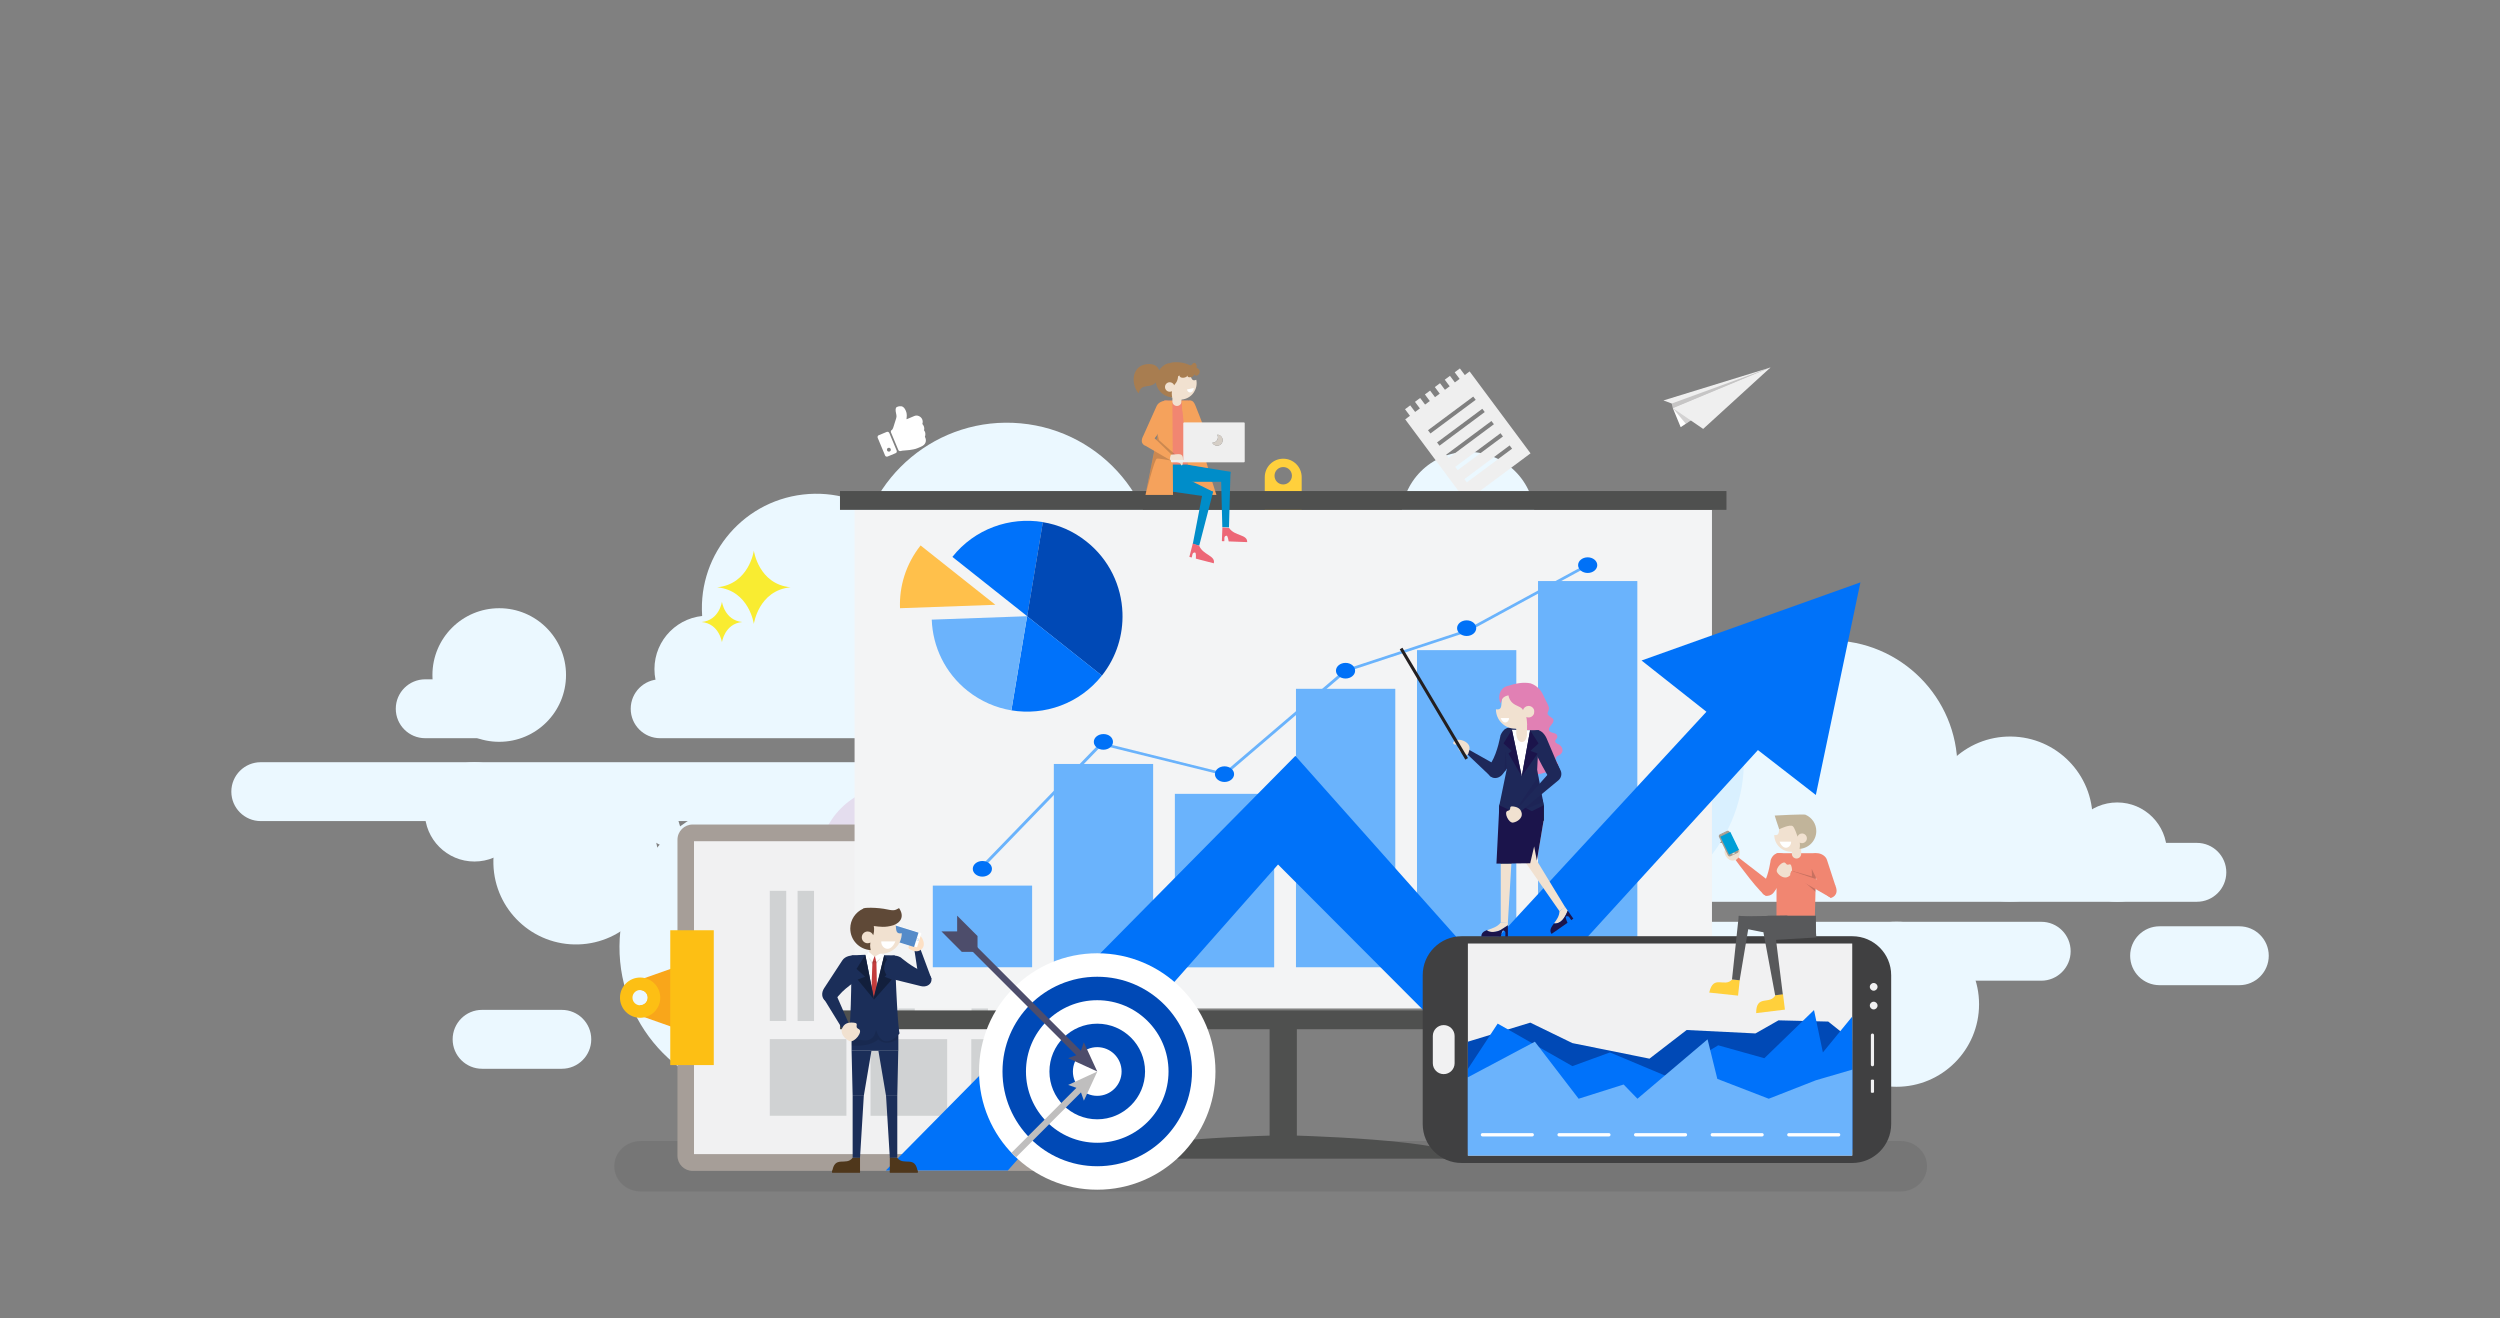 <?xml version="1.0" encoding="utf-8"?>
<!-- Generator: Adobe Illustrator 23.0.5, SVG Export Plug-In . SVG Version: 6.00 Build 0)  -->
<svg version="1.1" id="revisi" xmlns="http://www.w3.org/2000/svg" xmlns:xlink="http://www.w3.org/1999/xlink" x="0px" y="0px"
	 viewBox="0 0 2844.4 1500" style="enable-background:new 0 0 2844.4 1500;" xml:space="preserve">
<rect x="0" y="0" width="2844.4" height="1500" fill="#808080" stroke="none"/>
<style type="text/css">
	.st0{fill:#EBF8FF;}
	.st1{fill:#E4DDEE;}
	.st2{fill:#D9F0FF;}
	.st3{opacity:0.1;fill:#231F20;}
	.st4{fill:#EFEFEF;}
	.st5{fill:#FFFFFF;}
	.st6{fill:#F9EC31;}
	.st7{fill:#F9A61A;}
	.st8{fill:#A69E98;}
	.st9{fill:#F1F1F2;}
	.st10{fill:#FDBF14;}
	.st11{fill:#D0D2D3;}
	.st12{opacity:0.2;fill:#231F20;}
	.st13{fill:#FFD03C;}
	.st14{fill:#F3F4F5;}
	.st15{fill:#4F504F;}
	.st16{fill:#6AB3FC;}
	.st17{fill:#0071F7;}
	.st18{fill:#0072FA;}
	.st19{fill:#0049B6;}
	.st20{fill:#6BB3FC;}
	.st21{fill:#FFC04B;}
	.st22{fill:#0072F9;}
	.st23{fill:#1B2E59;}
	.st24{fill:#FDE0C4;}
	.st25{fill:#558BC9;}
	.st26{opacity:0.1;}
	.st27{fill:#F1E1D0;}
	.st28{fill:#4F371B;}
	.st29{fill:#C33C3C;}
	.st30{fill:#121F3C;}
	.st31{fill:#5F4937;}
	.st32{fill:#4D4D6B;}
	.st33{fill:#BFBEBE;}
	.st34{fill:#404041;}
	.st35{fill:#F18671;}
	.st36{fill:#C1B49A;}
	.st37{fill:#58595B;}
	.st38{fill:#A79C90;}
	.st39{fill:#009FD7;}
	.st40{fill:#D4EBE7;}
	.st41{fill:#F5A25C;}
	.st42{fill:#008DC9;}
	.st43{fill:#ED6776;}
	.st44{fill:#D5CEC6;}
	.st45{fill:#A87D50;}
	.st46{fill:#1E2859;}
	.st47{fill:#231F20;}
	.st48{fill:#E180B4;}
	.st49{fill:#1B144B;}
	.st50{opacity:0.2;fill:#1B144B;}
</style>
<g>
	<g>
		<path class="st0" d="M263.2,900.7c0,18.5,15,33.5,33.5,33.5h747.3c18.5,0,33.5-15,33.5-33.5l0,0c0-18.5-15-33.5-33.5-33.5H296.7
			C278.2,867.2,263.2,882.2,263.2,900.7L263.2,900.7z"/>
		<path class="st0" d="M1718.7,992.5c0,18.5,15,33.5,33.5,33.5h747.3c18.5,0,33.5-15,33.5-33.5l0,0c0-18.5-15-33.5-33.5-33.5h-747.3
			C1733.7,959,1718.7,974,1718.7,992.5L1718.7,992.5z"/>
		<path class="st0" d="M717.6,806.4c0,18.5,15,33.5,33.5,33.5h561.4c18.5,0,33.5-15,33.5-33.5l0,0c0-18.5-15-33.5-33.5-33.5H751.1
			C732.6,772.9,717.6,787.9,717.6,806.4L717.6,806.4z"/>
		<path class="st0" d="M450.3,806.4c0,18.5,15,33.5,33.5,33.5h90.7c18.5,0,33.5-15,33.5-33.5l0,0c0-18.5-15-33.5-33.5-33.5h-90.7
			C465.3,772.9,450.3,787.9,450.3,806.4L450.3,806.4z"/>
		<path class="st0" d="M515,1182.5c0,18.5,15,33.5,33.5,33.5h90.7c18.5,0,33.5-15,33.5-33.5l0,0c0-18.5-15-33.5-33.5-33.5h-90.7
			C530,1148.9,515,1164,515,1182.5L515,1182.5z"/>
		<path class="st0" d="M2355.9,1082.3c0,18.5-15,33.5-33.5,33.5h-747.3c-18.5,0-33.5-15-33.5-33.5l0,0c0-18.5,15-33.5,33.5-33.5
			h747.3C2340.9,1048.7,2355.9,1063.7,2355.9,1082.3L2355.9,1082.3z"/>
		<path class="st0" d="M2581.3,1087.4c0,18.5-15,33.5-33.5,33.5h-90.7c-18.5,0-33.5-15-33.5-33.5l0,0c0-18.5,15-33.5,33.5-33.5h90.7
			C2566.3,1053.9,2581.3,1068.9,2581.3,1087.4L2581.3,1087.4z"/>
		<path class="st0" d="M596.3,923.7c0,31.2-25.3,56.5-56.5,56.5c-31.2,0-56.5-25.3-56.5-56.5c0-31.2,25.3-56.5,56.5-56.5
			C571,867.2,596.3,892.5,596.3,923.7z"/>
		<path class="st0" d="M644,768c0,42-34,76-76,76c-42,0-76-34-76-76s34-76,76-76C609.9,692,644,726,644,768z"/>
		<path class="st1" d="M1787.9,628.4c0,18.5-15,33.5-33.5,33.5h-90.7c-18.5,0-33.5-15-33.5-33.5l0,0c0-18.5,15-33.5,33.5-33.5h90.7
			C1772.9,594.9,1787.9,609.9,1787.9,628.4L1787.9,628.4z"/>
		<path class="st0" d="M1594.3,590.1c0,42,34,76,76,76c42,0,76-34,76-76c0-42-34-76-76-76C1628.3,514.1,1594.3,548.1,1594.3,590.1z"
			/>
		<path class="st0" d="M2465.4,969.5c0,31.2-25.3,56.5-56.5,56.5c-31.2,0-56.5-25.3-56.5-56.5c0-31.2,25.3-56.5,56.5-56.5
			C2440.1,913,2465.4,938.3,2465.4,969.5z"/>
		
			<ellipse transform="matrix(1.110902e-02 -1 1 1.110902e-02 1329.585 3208.448)" class="st0" cx="2286.9" cy="932" rx="93.9" ry="93.9"/>
		<path class="st0" d="M2227.1,873.4c0,80-64.8,144.8-144.8,144.8c-80,0-144.8-64.8-144.8-144.8s64.8-144.8,144.8-144.8
			C2162.3,728.7,2227.1,793.5,2227.1,873.4z"/>
		
			<ellipse transform="matrix(0.961 -0.278 0.278 0.961 -169.452 537.645)" class="st2" cx="1811.4" cy="866.4" rx="171.8" ry="171.8"/>
		<path class="st0" d="M2251.7,1142.6c0,51.8-42,93.9-93.9,93.9c-51.8,0-93.9-42-93.9-93.9c0-51.8,42-93.9,93.9-93.9
			C2209.6,1048.7,2251.7,1090.8,2251.7,1142.6z"/>
		
			<ellipse transform="matrix(1 -2.937398e-02 2.937398e-02 1 -28.509 19.663)" class="st0" cx="655" cy="980.2" rx="93.9" ry="93.9"/>
		
			<ellipse transform="matrix(6.848866e-03 -1 1 6.848866e-03 -207.584 1946.512)" class="st0" cx="876.2" cy="1077.8" rx="171.4" ry="171.4"/>
		
			<ellipse transform="matrix(0.993 -0.116 0.116 0.993 -74.013 112.444)" class="st0" cx="928.9" cy="692" rx="130.1" ry="130.1"/>
		
			<ellipse transform="matrix(9.131231e-02 -0.996 0.996 9.131231e-02 391.943 1732.878)" class="st0" cx="1145.5" cy="651.7" rx="170.5" ry="170.5"/>
		<path class="st0" d="M866.2,761.3c0,33.6-27.2,60.8-60.8,60.8c-33.6,0-60.8-27.2-60.8-60.8c0-33.6,27.2-60.8,60.8-60.8
			C839,700.6,866.2,727.8,866.2,761.3z"/>
		<path class="st1" d="M1342,761.3c0,33.6-27.2,60.8-60.8,60.8c-33.6,0-60.8-27.2-60.8-60.8c0-33.6,27.2-60.8,60.8-60.8
			C1314.8,700.6,1342,727.8,1342,761.3z"/>
		<path class="st1" d="M1103.4,980.2c0,47.4-38.4,85.8-85.8,85.8c-47.4,0-85.8-38.4-85.8-85.8c0-47.4,38.4-85.8,85.8-85.8
			C1065,894.3,1103.4,932.8,1103.4,980.2z"/>
		<polygon class="st0" points="760,895.4 681,923.7 786.1,980.2 		"/>
		<g>
			<defs>
				<rect id="SVGID_1_" x="818.9" y="235.6" width="1263.5" height="1050.1"/>
			</defs>
			<clipPath id="SVGID_2_">
				<use xlink:href="#SVGID_1_"  style="overflow:visible;"/>
			</clipPath>
		</g>
	</g>
	<path class="st3" d="M698.9,1326.9c0,15.9,13.5,28.7,30.1,28.7h1433.4c16.6,0,30.1-12.8,30.1-28.7l0,0c0-15.8-13.5-28.7-30.1-28.7
		H729C712.3,1298.2,698.9,1311.1,698.9,1326.9L698.9,1326.9z"/>
	<g>
		<g>
			<path class="st4" d="M1666.6,426.7l-5.6-7.5l-5.9,4.4l5.6,7.5l-5.4,4l-5.6-7.5l-5.9,4.4l5.6,7.5l-5.4,4l-5.6-7.5l-5.9,4.4
				l5.6,7.5l-5.4,4l-5.6-7.5l-5.9,4.4l5.6,7.5l-5.4,4l-5.6-7.5l-5.9,4.4l5.6,7.5l-5.4,4l-5.6-7.5l-5.9,4.4l5.6,7.5l-5.4,4l69.3,93.2
				l73.3-54.5l-69.3-93.2L1666.6,426.7z M1720.4,510.5l-51.5,38.3l-2.8-3.7l51.5-38.3L1720.4,510.5z M1710,496.6l-51.5,38.3
				l-2.8-3.7l51.5-38.3L1710,496.6z M1699.7,482.7l-51.5,38.3l-2.8-3.7l51.5-38.3L1699.7,482.7z M1689.3,468.8l-51.5,38.3l-2.8-3.7
				l51.5-38.3L1689.3,468.8z M1679,454.9l-51.5,38.3l-2.8-3.7l51.5-38.3L1679,454.9z"/>
		</g>
	</g>
	<g>
		<path class="st5" d="M1011.8,492.6l8.4,20.1c0.2,0.5,0.2,1.1,0,1.7c-0.2,0.6-0.6,1-1.2,1.2l-9.1,3.8c-0.6,0.2-1.1,0.2-1.7,0
			c-0.6-0.2-1-0.6-1.2-1.2l-8.4-20.1c-0.2-0.5-0.2-1.1,0-1.7c0.2-0.6,0.6-1,1.2-1.2l9.1-3.8c0.5-0.2,1.1-0.2,1.7,0
			C1011.1,491.7,1011.5,492.1,1011.8,492.6z M1013.4,510.8c-0.2-0.5-0.6-0.9-1.2-1.2c-0.6-0.2-1.1-0.2-1.7,0c-0.6,0.2-1,0.6-1.2,1.2
			c-0.2,0.6-0.2,1.1,0,1.7c0.2,0.6,0.6,1,1.2,1.2c0.6,0.2,1.1,0.2,1.7,0c0.5-0.2,0.9-0.6,1.2-1.2
			C1013.6,511.9,1013.6,511.4,1013.4,510.8z M1049.2,477c0.8,1.8,0.8,3.6,0.2,5.4c0.7,0.8,1.2,1.5,1.5,2.2c0.7,1.6,0.9,3.2,0.4,4.9
			c0.8,1,1.4,2.2,1.5,3.7c0.2,1.3,0,2.5-0.5,3.7c1.2,2.3,1.4,4.4,0.8,6.3c-0.7,2.2-2.4,3.8-5.2,5l-1.1,0.5l-2.4,1l-0.5,0.2
			c-1.4,0.6-3,1.1-4.8,1.4c-1.8,0.4-3.2,0.6-4.2,0.7c-1,0.1-2.5,0.2-4.3,0.4c-3,0.2-4.8,0.4-5.6,0.7c-0.6,0.2-1.1,0.2-1.7,0
			c-0.6-0.2-1-0.6-1.2-1.1l-8.4-20.1c-0.2-0.5-0.2-1.1,0-1.6c0.2-0.6,0.6-1,1.1-1.2c0.5-0.3,1-1.2,1.6-2.9c0.6-1.7,1.1-3.4,1.6-5.1
			c0.7-2.4,1.2-4.1,1.6-5.1c0.2-0.5,0.3-1.2,0.4-1.9c0-0.7,0-1.3-0.1-1.8c-0.1-0.4-0.2-1.1-0.4-2.1c-0.2-0.9-0.3-1.6-0.4-2.1
			c-0.1-0.5-0.1-1.1-0.1-1.9c0-0.8,0.2-1.4,0.4-2c0.2-0.6,0.6-1,1.2-1.2c1-0.4,1.9-0.7,2.7-0.8c0.9-0.1,1.6-0.1,2.2,0
			c0.6,0.1,1.2,0.4,1.8,0.7c0.6,0.4,1,0.7,1.3,1.1c0.3,0.4,0.7,0.8,1,1.4c0.4,0.6,0.6,1,0.7,1.3c0.1,0.3,0.3,0.7,0.5,1.2
			c0.3,0.8,0.6,1.6,0.7,2.5c0.1,0.9,0.2,1.6,0.2,2.1c0,0.5-0.1,1.3-0.1,2.1c0,0.2,0,0.4-0.1,0.7c0,0.3-0.1,0.6-0.1,0.8
			c0,0.2,0,0.5,0.1,0.9l8.8-3.7c1.6-0.7,3.3-0.7,5,0C1047.3,474.2,1048.5,475.4,1049.2,477z"/>
	</g>
	<g>
		<path class="st6" d="M857.7,626.5c0,0,5.3,38.1,41.7,41.7c-36.4,3.6-41.7,41.7-41.7,41.7s-5.3-38.1-41.7-41.7
			C852.4,664.6,857.7,626.5,857.7,626.5z"/>
		<path class="st6" d="M821.4,684.6c0,0,2.9,21.1,23.1,23.1c-20.2,2-23.1,23.1-23.1,23.1s-2.9-21.1-23.1-23.1
			C818.5,705.7,821.4,684.6,821.4,684.6z"/>
	</g>
	<g>
		<g>
			<path class="st7" d="M728.3,1114.6v11.8c4.8,0,8.7,3.9,8.7,8.7c0,4.8-3.9,8.7-8.7,8.7v11.8l44.8,15.8v-36.3v-36.3L728.3,1114.6z"
				/>
			<g>
				<g>
					<path class="st8" d="M1280.9,955.4v359.5c0,9.6-7.8,17.3-17.3,17.3H788.1c-9.6,0-17.3-7.7-17.3-17.3V955.4
						c0-9.6,7.8-17.3,17.3-17.3h475.5C1273.1,938,1280.9,945.8,1280.9,955.4z"/>
				</g>
				<g>
					<g>
						<g>
							<rect x="789.6" y="957.1" class="st9" width="472.1" height="356"/>
						</g>
					</g>
				</g>
				<g>
					<path class="st10" d="M705.4,1135.1c0,12.6,10.2,22.9,22.9,22.9c12.6,0,22.9-10.2,22.9-22.9c0-12.6-10.2-22.9-22.9-22.9
						C715.7,1112.2,705.4,1122.5,705.4,1135.1z M737,1135.1c0,4.8-3.9,8.7-8.7,8.7c-4.8,0-8.7-3.9-8.7-8.7c0-4.8,3.9-8.7,8.7-8.7
						C733.1,1126.4,737,1130.3,737,1135.1z"/>
					<g>
						<rect x="762.6" y="1058.4" class="st10" width="49.5" height="153.4"/>
					</g>
				</g>
			</g>
		</g>
		<g>
			
				<rect x="875.8" y="1182.3" transform="matrix(6.123234e-17 -1 1 6.123234e-17 -306.464 2145.267)" class="st11" width="87.2" height="87.2"/>
			
				<rect x="990.4" y="1182.3" transform="matrix(6.123234e-17 -1 1 6.123234e-17 -191.835 2259.896)" class="st11" width="87.2" height="87.2"/>
			
				<rect x="1105" y="1182.3" transform="matrix(6.123234e-17 -1 1 6.123234e-17 -77.206 2374.525)" class="st11" width="87.2" height="87.2"/>
			<g>
				
					<rect x="811.1" y="1078.3" transform="matrix(6.123234e-17 -1 1 6.123234e-17 -202.467 1972.736)" class="st11" width="148.1" height="18.7"/>
				
					<rect x="842.7" y="1078.3" transform="matrix(6.123234e-17 -1 1 6.123234e-17 -170.837 2004.366)" class="st11" width="148.1" height="18.7"/>
			</g>
			<g>
				
					<rect x="925.7" y="1078.3" transform="matrix(6.123234e-17 -1 1 6.123234e-17 -87.838 2087.365)" class="st11" width="148.1" height="18.7"/>
				
					<rect x="957.4" y="1078.3" transform="matrix(6.123234e-17 -1 1 6.123234e-17 -56.207 2118.996)" class="st11" width="148.1" height="18.7"/>
			</g>
			<g>
				
					<rect x="1040.6" y="1078.3" transform="matrix(6.123234e-17 -1 1 6.123234e-17 27.037 2202.24)" class="st11" width="148.1" height="18.7"/>
				
					<rect x="1072.2" y="1078.3" transform="matrix(6.123234e-17 -1 1 6.123234e-17 58.666 2233.868)" class="st11" width="148.1" height="18.7"/>
			</g>
		</g>
	</g>
	<g>
		<g>
			<polygon class="st4" points="1903.3,464.4 2014.4,418.1 1892.6,455.6 1902,459.1 			"/>
			<polygon class="st12" points="1902,459.1 2014.4,418.1 1903.3,464.4 			"/>
			<polygon class="st5" points="1903.3,464.4 2014.4,418.1 1912.2,486 			"/>
			<polygon class="st12" points="1903.3,464.4 2014.4,418.1 1918,482.1 			"/>
			<polygon class="st4" points="1903.3,464.4 2014.4,418.1 1937.8,488 			"/>
		</g>
	</g>
	<g>
		<path class="st13" d="M1460,521.9c-11.6,0-21,9.4-21,21V596c0,11.6,9.4,21,21,21c11.6,0,21-9.4,21-21v-53.1
			C1481,531.3,1471.6,521.9,1460,521.9z M1460,551.2c-5.5,0-9.9-4.4-9.9-9.9c0-5.5,4.4-9.9,9.9-9.9c5.5,0,9.9,4.4,9.9,9.9
			C1469.9,546.7,1465.4,551.2,1460,551.2z"/>
		<rect x="972.3" y="580.1" class="st14" width="975.5" height="567.3"/>
		<rect x="955.7" y="558.7" class="st15" width="1008.6" height="21.4"/>
		<rect x="955.7" y="1149.6" class="st15" width="1008.6" height="21.4"/>
		<rect x="1444.5" y="1166.1" class="st15" width="31" height="145.8"/>
		<path class="st15" d="M1662.2,1318.3h-401.9c0-23,200.9-26.7,200.9-26.7S1662.2,1296.1,1662.2,1318.3z"/>
		<g>
			<g>
				<g>
					<rect x="1061.3" y="1007.6" class="st16" width="113" height="92.9"/>
					<rect x="1199" y="869.2" class="st16" width="113" height="231.3"/>
					<rect x="1336.7" y="903.2" class="st16" width="113" height="197.4"/>
					<rect x="1474.5" y="783.7" class="st16" width="113" height="316.8"/>
					<rect x="1612.2" y="739.7" class="st16" width="113" height="360.8"/>
					<rect x="1749.9" y="661.1" class="st16" width="113" height="439.4"/>
				</g>
			</g>
			<g>
				<path class="st16" d="M1115.4,990c-0.4,0-0.8-0.1-1.1-0.3c-0.8-0.5-0.9-1.4-0.3-2.1l137.7-142.4c0.5-0.5,1.2-0.7,1.9-0.5
					l139,34.5l137-117.1c0.2-0.2,0.4-0.3,0.6-0.4l137.6-45.2l137.6-74.8c0.5-0.3,1.1-0.3,1.6-0.2l-0.4,3.1l-137,74.5
					c-0.1,0.1-0.2,0.1-0.3,0.1L1532,764.4l-137.5,117.5c-0.5,0.4-1.2,0.6-1.8,0.4l-138.9-34.4l-137,141.6
					C1116.5,989.8,1116,990,1115.4,990z"/>
			</g>
			<path class="st17" d="M1128.6,988.5c0,4.9-4.9,8.9-10.9,8.9c-6,0-10.9-4-10.9-8.9c0-4.9,4.9-8.9,10.9-8.9
				C1123.8,979.6,1128.6,983.6,1128.6,988.5z"/>
			<path class="st17" d="M1266.3,844.1c0,4.9-4.9,8.9-10.9,8.9c-6,0-10.9-4-10.9-8.9c0-4.9,4.9-8.9,10.9-8.9
				C1261.5,835.1,1266.3,839.1,1266.3,844.1z"/>
			<path class="st17" d="M1404.1,880.8c0,4.9-4.9,8.9-10.9,8.9c-6,0-10.9-4-10.9-8.9c0-4.9,4.9-8.9,10.9-8.9
				C1399.2,871.9,1404.1,875.9,1404.1,880.8z"/>
			<path class="st17" d="M1541.8,763.1c0,4.9-4.9,8.9-10.9,8.9c-6,0-10.9-4-10.9-8.9c0-4.9,4.9-8.9,10.9-8.9
				C1537,754.2,1541.8,758.2,1541.8,763.1z"/>
			<path class="st17" d="M1679.6,714.7c0,4.9-4.9,8.9-10.9,8.9c-6,0-10.9-4-10.9-8.9c0-4.9,4.9-8.9,10.9-8.9
				C1674.7,705.8,1679.6,709.8,1679.6,714.7z"/>
			<path class="st17" d="M1817.3,643c0,4.9-4.9,8.9-10.9,8.9c-6,0-10.9-4-10.9-8.9c0-4.9,4.9-8.9,10.9-8.9
				C1812.4,634.1,1817.3,638.1,1817.3,643z"/>
		</g>
	</g>
	<g>
		<path class="st18" d="M1186.6,594l-17.9,107.1l-85.1-67.5C1109,601.6,1148.9,587.8,1186.6,594z"/>
		<path class="st19" d="M1236.1,616.1c25.9,20.5,39.9,50.5,41,81.2c0.9,24.9-6.7,50.3-23.4,71.4l-85.1-67.5l17.9-107.1
			C1204.1,596.9,1221.2,604.2,1236.1,616.1z"/>
		<path class="st18" d="M1168.6,701.1l85.1,67.5c-25.4,32.1-65.3,45.9-103,39.6L1168.6,701.1z"/>
		<path class="st20" d="M1168.6,701.1l-17.9,107.1c-17.6-2.9-34.6-10.2-49.6-22c-25.9-20.5-39.9-50.5-41-81.2L1168.6,701.1z"/>
		<path class="st21" d="M1047.4,620.6l85.1,67.5l-108.5,3.9C1023,667.1,1030.7,641.7,1047.4,620.6z"/>
	</g>
	<polygon class="st22" points="2116.7,662.6 1867.7,751.5 1941.5,809.8 1680.5,1092.4 1473.8,860 1007.8,1331.7 1146.7,1331.7 
		1454.1,983.6 1677.3,1207.4 2000.1,853.4 2066,904.5 	"/>
	<g>
		<polygon class="st23" points="1038.9,1071 1045.9,1117.6 1059.8,1113.6 1043.6,1070.1 		"/>
		<path class="st24" d="M1033.6,1072.5c-3.7-3.9,9.2-11.7,13.2-8c3.9,3.7,6.1,10.9,2.4,14.8c-3.7,3.9-7.9,3.7-12.9,1.3
			C1029.8,1077.5,1037.5,1076.6,1033.6,1072.5z"/>
		<g>
			<g>
				<path class="st5" d="M1014.5,1051.9l-4.6,14.8c-0.1,0.4,0.1,0.9,0.5,1l32.2,10c0.4,0.1,0.9-0.1,1-0.5l4.6-14.8
					c0.1-0.4-0.1-0.9-0.5-1l-32.2-10C1015,1051.3,1014.6,1051.5,1014.5,1051.9z"/>
				
					<rect x="1019.8" y="1049.5" transform="matrix(0.296 -0.955 0.955 0.296 -292.519 1731.92)" class="st25" width="17.1" height="29.7"/>
				<path class="st5" d="M1044.5,1068.2c0.6,0.2,0.9,0.8,0.7,1.4c-0.2,0.6-0.8,0.9-1.4,0.7c-0.6-0.2-0.9-0.8-0.7-1.4
					C1043.3,1068.3,1043.9,1068,1044.5,1068.2z"/>
				<path class="st25" d="M1042.9,1068.9c-0.2,0.7,0.2,1.4,0.9,1.6c0.7,0.2,1.4-0.2,1.6-0.9c0.2-0.7-0.2-1.4-0.9-1.6
					C1043.9,1067.8,1043.1,1068.2,1042.9,1068.9z M1045.2,1069.6c-0.2,0.6-0.8,0.9-1.4,0.7c-0.6-0.2-0.9-0.8-0.7-1.4
					c0.2-0.6,0.8-0.9,1.4-0.7C1045.1,1068.4,1045.4,1069,1045.2,1069.6z"/>
			</g>
		</g>
		<g>
			<rect x="968.9" y="1168.4" class="st23" width="53.2" height="27.1"/>
			<path class="st26" d="M968.9,1189.5c0,0,18.9,2.7,30.5-6.8c9.9,8.8,22.6-0.7,22.6-0.7v-11h-53.1L968.9,1189.5z"/>
			<polygon class="st5" points="993.1,1147.8 992.6,1142.3 968.9,1091.2 984.5,1086.3 1008.1,1086.9 			"/>
			<path class="st27" d="M1001.6,1088.1c0,3.5-2.9,6.4-6.4,6.4l0,0c-3.5,0-6.4-2.9-6.4-6.4v-7.6c0-3.5,2.9-6.4,6.4-6.4l0,0
				c3.5,0,6.4,2.9,6.4,6.4V1088.1z"/>
			<path class="st28" d="M1044.2,1334.1c-10.7,0-31.8,0-31.8,0v-17.4l8.4,0.5C1028.2,1327.4,1041.8,1313.3,1044.2,1334.1z"/>
			<polygon class="st23" points="1008.1,1246.8 1020.9,1246.8 1022,1195.5 999.4,1195.5 			"/>
			<polygon class="st23" points="1012.4,1317.2 1020.9,1317.2 1020.9,1246.8 1008.1,1246.8 			"/>
			<rect x="1012.4" y="1331.7" class="st28" width="31.8" height="2.4"/>
			<path class="st28" d="M946.7,1334.1c10.7,0,31.8,0,31.8,0v-17.4l-8.4,0.5C962.8,1327.4,949.2,1313.3,946.7,1334.1z"/>
			<polygon class="st23" points="982.8,1246.8 970.1,1246.8 968.9,1195.5 991.5,1195.5 			"/>
			<polygon class="st23" points="978.5,1317.2 970.1,1317.2 970.1,1246.8 982.8,1246.8 			"/>
			<rect x="946.7" y="1331.7" class="st28" width="31.8" height="2.4"/>
			<path class="st23" d="M939.1,1138.7c4.2,2.8,9.1,1.5,15.4-6.2c8.9-10.8,26-20.4,26-20.4c12-10.8,1.3-22.3-6.5-24.5
				c-4.8-1.3-12.4,0-15.7,5.2l-20.6,31.5C934.2,1129.5,934.9,1135.9,939.1,1138.7L939.1,1138.7z"/>
			<polygon class="st23" points="965.6,1164.2 951.5,1131.9 937.4,1136.4 958.1,1170.1 			"/>
			<polygon class="st29" points="991,1138 994.9,1140.7 998,1137.1 997.1,1092.5 992.7,1092.5 			"/>
			<path class="st23" d="M1006,1086.8l12.1,0.2c0,0,2.7,78.8,5.4,88.8c-4.8,5.3-18.3,18.4-26.1-2c-8.6-22.7-3-37.5-3-37.5
				L1006,1086.8z"/>
			<polygon class="st30" points="1006,1086.8 1015.9,1102.4 1006.4,1111.3 1014.7,1114.5 993.1,1138.8 			"/>
			<path class="st23" d="M984.5,1086.3l-15.6,0.7c0,0-0.3,78.8-3.2,88.8c4.9,5.3,27.9,17.1,31.1-4.6c3.4-22.7-2.3-34.1-2.3-34.1
				L984.5,1086.3z"/>
			<polygon class="st30" points="984.5,1086.3 974.5,1102.4 984.3,1111.3 975.7,1114.5 994.5,1137.3 			"/>
			<path class="st27" d="M977,1170.8c5.5,2.6-4.8,15.9-10.4,13.7c-5.6-2.3-10.8-8.8-8.5-14.4c2.3-5.6,6.7-7.1,12.8-6.6
				C978.8,1164.1,971.2,1168.1,977,1170.8z"/>
			<rect x="992.7" y="1088.3" class="st29" width="4.4" height="4.4"/>
			<path class="st26" d="M1003,1088.7l-5.9,7.8l-2.2-2.1l-2.4,3.4l-4.4-9.1l3.8,5.7l1.2-1.9l3.9,0.4
				C998.1,1093.8,1003,1088.7,1003,1088.7z"/>
			<polygon class="st5" points="997.1,1094.5 1004.5,1087.2 1003.4,1083.8 995.5,1088.3 			"/>
			<polygon class="st5" points="992.6,1094.5 986.3,1086.5 988.4,1083 994.9,1088.3 			"/>
			<path class="st27" d="M1026,1061.8c0,12.8-10.4,23.3-23.3,23.3c-12.8,0-23.3-10.4-23.3-23.3c0-12.8,10.4-23.8,23.3-23.3
				C1029.7,1039.7,1011.6,1064.5,1026,1061.8z"/>
			<path class="st5" d="M1018.7,1071.1h-16C1002,1078.3,1012.6,1085.8,1018.7,1071.1z"/>
			<path class="st31" d="M1022.9,1033.2c-4,2-4.7,3.4-13,1.6c-11.7-2.6-28.1-2.4-27.9-0.9c-8.6,3.9-14.6,12.5-14.6,22.5
				c0,13.2,10.3,23.9,23.3,24.6c-0.4-1.7-0.7-3.5-0.7-5.3c0-1.1,0.1-2.2,0.3-3.3c-0.9,0.5-2,0.8-3.1,0.8c-3.7,0-6.7-3-6.7-6.7
				c0-3.7,3-6.7,6.7-6.7c2.9,0,5.3,1.8,6.3,4.3c1.9-6.1,0.6-10.5,0.6-10.5c6.9,0.8,12.8,2,22.4-0.9
				C1025.1,1049.6,1029.2,1042.4,1022.9,1033.2z"/>
		</g>
		<path class="st23" d="M1059.6,1116.4c1.1-4.4-1.5-8.1-9.8-11.2c-11.8-4.4-25-15.9-25-15.9c-12.7-6.9-19.3,5.5-18.8,12.8
			c0.3,4.5,3.7,10.5,9.1,11.8l32.8,8.1C1053.3,1123.3,1058.5,1120.8,1059.6,1116.4L1059.6,1116.4z"/>
	</g>
	<g>
		<g>
			<path class="st5" d="M1113.9,1219.1c0,74.3,60.2,134.5,134.5,134.5c74.3,0,134.5-60.2,134.5-134.5c0-74.3-60.2-134.5-134.5-134.5
				C1174.1,1084.6,1113.9,1144.8,1113.9,1219.1z"/>
			<path class="st19" d="M1140.6,1219.1c0,59.5,48.3,107.8,107.8,107.8c59.5,0,107.8-48.3,107.8-107.8
				c0-59.5-48.3-107.8-107.8-107.8C1188.9,1111.3,1140.6,1159.6,1140.6,1219.1z"/>
			<path class="st5" d="M1167.3,1219.1c0,44.8,36.3,81.1,81.1,81.1c44.8,0,81.1-36.3,81.1-81.1c0-44.8-36.3-81.1-81.1-81.1
				C1203.6,1138,1167.3,1174.3,1167.3,1219.1z"/>
			<path class="st19" d="M1194,1219.1c0,30,24.3,54.4,54.4,54.4c30,0,54.4-24.4,54.4-54.4c0-30-24.3-54.4-54.4-54.4
				C1218.3,1164.7,1194,1189.1,1194,1219.1z"/>
			<path class="st5" d="M1220.7,1219.1c0,15.3,12.4,27.7,27.7,27.7c15.3,0,27.7-12.4,27.7-27.7c0-15.3-12.4-27.7-27.7-27.7
				C1233.1,1191.4,1220.7,1203.8,1220.7,1219.1z"/>
		</g>
		<g>
			
				<rect x="1162.4" y="1040.8" transform="matrix(0.707 -0.707 0.707 0.707 -462.285 1157.453)" class="st32" width="7.3" height="191.9"/>
			<polygon class="st32" points="1233.1,1185.9 1248.4,1219.1 1215.2,1203.9 1228.5,1199.2 			"/>
			<polygon class="st32" points="1089,1041.8 1112.2,1065 1112.2,1083 1094.3,1083 1071.1,1059.7 1089,1059.7 			"/>
		</g>
		<path class="st33" d="M1150.8,1311.6l73.9-73.9l-9.4-3.3l33.2-15.3l-15.3,33.2l-3.3-9.4l-73.9,73.9
			C1154.2,1315.1,1152.4,1313.4,1150.8,1311.6z"/>
	</g>
	<g>
		<g>
			<g>
				<path class="st34" d="M1663,1323.2c-24.5,0-44.3-19.9-44.3-44.3v-169.4c0-24.5,19.9-44.3,44.3-44.3h444.4
					c24.5,0,44.3,19.9,44.3,44.3v169.4c0,24.5-19.9,44.3-44.3,44.3H1663z"/>
				<rect x="1670.1" y="1073.5" class="st9" width="437.3" height="241.3"/>
				<path class="st9" d="M1642.6,1222.1c-6.9,0-12.4-5.6-12.4-12.4v-31c0-6.9,5.6-12.4,12.4-12.4l0,0c6.9,0,12.4,5.6,12.4,12.4v31
					C1655,1216.5,1649.5,1222.1,1642.6,1222.1L1642.6,1222.1z"/>
				<path class="st9" d="M2130.4,1213.2c-1,0-1.8-0.8-1.8-1.8v-33.7c0-1,0.8-1.8,1.8-1.8l0,0c1,0,1.8,0.8,1.8,1.8v33.7
					C2132.2,1212.4,2131.4,1213.2,2130.4,1213.2L2130.4,1213.2z"/>
				<path class="st9" d="M2130.4,1243.4c-1,0-1.8-0.3-1.8-0.7V1229c0-0.4,0.8-0.7,1.8-0.7l0,0c1,0,1.8,0.3,1.8,0.7v13.6
					C2132.2,1243,2131.4,1243.4,2130.4,1243.4L2130.4,1243.4z"/>
				<path class="st9" d="M2131.8,1127.2c-2.4,0-4.4-2-4.4-4.4c0-2.4,2-4.4,4.4-4.4c2.5,0,4.4,2,4.4,4.4
					C2136.2,1125.2,2134.2,1127.2,2131.8,1127.2z"/>
				<path class="st9" d="M2131.8,1148.5c-2.4,0-4.4-2-4.4-4.4c0-2.5,2-4.4,4.4-4.4c2.5,0,4.4,2,4.4,4.4
					C2136.2,1146.5,2134.2,1148.5,2131.8,1148.5z"/>
			</g>
		</g>
		<polygon class="st19" points="1670.1,1185.2 1741.1,1163.5 1789,1186.8 1876.7,1204.5 1919,1171.9 1997.3,1175.8 2023.5,1160.9 
			2080.1,1162.3 2107.4,1184.1 2107.4,1150.1 2107.4,1307.8 1670.1,1307.8 		"/>
		<polygon class="st18" points="1670.1,1216.2 1704,1164.6 1789,1213 1831.7,1197.4 1896.3,1224.5 1954.9,1189.3 2007.4,1204 
			2063.9,1149.2 2074,1197.4 2107.4,1156.6 2107.4,1307.8 1670.1,1307.8 		"/>
		<polygon class="st20" points="1670.1,1225.7 1746.3,1185.2 1796.1,1250.1 1847.3,1233.9 1863,1250.1 1942.8,1182.5 1953.9,1227.5 
			2012.4,1250.1 2066,1229.1 2107.4,1217 2107.4,1314.8 1670.1,1314.8 		"/>
		<path class="st5" d="M1745.2,1291.1c0,1-0.8,1.9-1.9,1.9h-56.6c-1,0-1.9-0.8-1.9-1.9l0,0c0-1,0.8-1.9,1.9-1.9h56.6
			C1744.4,1289.2,1745.2,1290,1745.2,1291.1L1745.2,1291.1z"/>
		<path class="st5" d="M1832.4,1291.1c0,1-0.8,1.9-1.9,1.9h-56.6c-1,0-1.9-0.8-1.9-1.9l0,0c0-1,0.8-1.9,1.9-1.9h56.6
			C1831.5,1289.2,1832.4,1290,1832.4,1291.1L1832.4,1291.1z"/>
		<path class="st5" d="M1919.5,1291.1c0,1-0.8,1.9-1.9,1.9H1861c-1,0-1.9-0.8-1.9-1.9l0,0c0-1,0.8-1.9,1.9-1.9h56.6
			C1918.7,1289.2,1919.5,1290,1919.5,1291.1L1919.5,1291.1z"/>
		<path class="st5" d="M2006.7,1291.1c0,1-0.8,1.9-1.9,1.9h-56.6c-1,0-1.9-0.8-1.9-1.9l0,0c0-1,0.8-1.9,1.9-1.9h56.6
			C2005.8,1289.2,2006.7,1290,2006.7,1291.1L2006.7,1291.1z"/>
		<path class="st5" d="M2093.8,1291.1c0,1-0.8,1.9-1.9,1.9h-56.6c-1,0-1.9-0.8-1.9-1.9l0,0c0-1,0.8-1.9,1.9-1.9h56.6
			C2093,1289.2,2093.8,1290,2093.8,1291.1L2093.8,1291.1z"/>
	</g>
	<g>
		<polygon class="st35" points="2021.2,1042 2064.9,1042 2066.7,970.7 2021.4,970.7 		"/>
		<path class="st27" d="M2038.7,971.5c0,2.9,2.4,5.3,5.3,5.3l0,0c2.9,0,5.3-2.4,5.3-5.3v-6.3c0-2.9-2.4-5.3-5.3-5.3l0,0
			c-2.9,0-5.3,2.4-5.3,5.3V971.5z"/>
		<path class="st13" d="M1998.1,1152.7c11-1.4,32.7-4,32.7-4l-2.2-17.9l-8.6,1.5C2013.7,1143.8,1998,1131,1998.1,1152.7z"/>
		<path class="st27" d="M2018.7,950c0,10.6,8.6,19.1,19.1,19.1c10.5,0,19.1-8.6,19.1-19.1c0-10.5-8.6-19.5-19.1-19.1
			C2015.6,931.8,2030.5,952.1,2018.7,950z"/>
		<path class="st36" d="M2019.2,927.9c0,0,35.5-2,35.3-0.8c7.1,3.2,12,10.2,12,18.5c0,10.8-8.5,19.6-19.1,20.2
			c0.3-1.4,0.5-2.9,0.5-4.4c0-0.9-0.1-1.8-0.2-2.7c0.8,0.4,1.6,0.6,2.6,0.6c3,0,5.5-2.5,5.5-5.5c0-3-2.5-5.5-5.5-5.5
			c-2.4,0-4.4,1.5-5.1,3.6c-0.6-1.8-3.6-10.9-5.6-12c-3.4-2-13.7,2.8-15.3,3.6C2021.9,937,2019.2,927.9,2019.2,927.9z"/>
		<path class="st35" d="M2083.2,1021.6c-3.9-2.4-6.8-3.8-10.2-11.2c-4.8-10.5-16.2-21.7-16.2-21.7c-7.2-11.2,3.8-18,10.4-18
			c4.1,0,9.8,2.7,11.4,7.5l9.6,29.4C2093.2,1019.2,2083.2,1021.6,2083.2,1021.6z"/>
		<path class="st35" d="M2007.1,1018.1c-3.4-2.4-3.9-6.5,0-13.6c5.5-10.1,7.5-26,7.5-26c4.6-12.5,16.6-7.8,20.6-2.5
			c2.5,3.3,3.8,9.4,0.9,13.6l-17.7,25.4C2015.6,1019,2010.5,1020.4,2007.1,1018.1L2007.1,1018.1z"/>
		<path class="st35" d="M1977.4,975.2l41.8,32.3c0,0-4.7,10.4-9.3,11.6c-4.7,1.3-35.2-40.6-35.2-40.6L1977.4,975.2z"/>
		<path class="st27" d="M1974.7,963.8c-1.2-4.8-13.6,1.5-12.6,6.3c1,4.9,5.5,10,10.3,9c4.9-1,6.7-4.3,7.3-9.3
			C1980.4,963.3,1976,968.9,1974.7,963.8z"/>
		<rect x="2011" y="1041.9" class="st37" width="55.1" height="22.4"/>
		<polygon class="st37" points="2012.4,1056.6 2013.5,1069.7 2066.6,1066.6 2064.7,1043.2 		"/>
		<polygon class="st37" points="2019.7,1132.4 2028.4,1131.3 2019.4,1059 2006.3,1060.6 		"/>
		<path class="st13" d="M1944.7,1129.3c11.1,1.2,32.8,3.5,32.8,3.5l1.9-17.9l-8.8-0.4C1962,1124.1,1949.5,1108.1,1944.7,1129.3z"/>
		<polygon class="st37" points="1980.5,1055.6 1978.2,1042.6 2033.6,1041.8 2035.6,1066.5 		"/>
		<polygon class="st37" points="1979.3,1115.3 1970.6,1114.4 1978.3,1041.9 1991.4,1043.3 		"/>
		<path class="st5" d="M2024.7,957.6h13.1C2038.4,963.5,2029.7,969.7,2024.7,957.6z"/>
		<path class="st27" d="M2031.7,982.3c-2.8-4.1-12.3,5.9-9.8,10.1c2.5,4.3,8.5,7.7,12.7,5.1c4.3-2.5,4.9-6.3,3.8-11.2
			C2036.9,979.9,2034.6,986.6,2031.7,982.3z"/>
		<polygon class="st12" points="2061.3,988.7 2061.6,997.2 2038.9,990.8 2065.6,1014.7 2066,999.9 2066,998.2 		"/>
		<polygon class="st35" points="2038.2,990.8 2088.2,1007.6 2083.2,1021.6 2036.6,994.9 		"/>
		<g>
			<path class="st38" d="M1978,967.3c0.6,1.1,0.1,2.5-1.1,3.1l-7.9,3.8c-1.1,0.6-2.5,0.1-3.1-1.1l-10.1-20.8
				c-0.6-1.1-0.1-2.5,1.1-3.1l7.9-3.8c1.1-0.6,2.5-0.1,3.1,1.1L1978,967.3z"/>
			
				<rect x="1960.6" y="948.3" transform="matrix(0.9 -0.437 0.437 0.9 -221.619 955.292)" class="st39" width="12.6" height="22.7"/>
			<path class="st40" d="M1973.7,970.5c0.2,0.3,0,0.7-0.3,0.9l-1.5,0.7c-0.3,0.2-0.7,0-0.9-0.3l0,0c-0.2-0.3,0-0.7,0.3-0.9l1.5-0.7
				C1973.2,970.1,1973.6,970.2,1973.7,970.5L1973.7,970.5z"/>
			<path class="st40" d="M1962.2,947.9c0,0,0,0.1,0,0.1l-1.6,0.8c0,0-0.1,0-0.1,0l0,0c0,0,0-0.1,0-0.1l1.6-0.8
				C1962.2,947.8,1962.2,947.9,1962.2,947.9L1962.2,947.9z"/>
			<path class="st40" d="M1963.7,947.2C1963.7,947.3,1963.7,947.3,1963.7,947.2l-0.6,0.4c0,0-0.1,0-0.1-0.1l0,0c0,0,0-0.1,0-0.1
				L1963.7,947.2C1963.6,947.1,1963.6,947.2,1963.7,947.2L1963.7,947.2z"/>
			<path class="st40" d="M1958.2,949.8c0.1,0.1,0,0.3-0.1,0.3c-0.1,0.1-0.3,0-0.3-0.1c-0.1-0.1,0-0.3,0.1-0.3
				C1958,949.6,1958.1,949.7,1958.2,949.8z"/>
			<path class="st40" d="M1959.2,949.3c0.1,0.1,0,0.3-0.1,0.3c-0.1,0.1-0.3,0-0.3-0.1c-0.1-0.1,0-0.3,0.1-0.3
				C1959,949.1,1959.1,949.2,1959.2,949.3z"/>
		</g>
	</g>
	<g>
		<polygon class="st41" points="1379.2,548.2 1384,563.1 1364.1,563.1 1355.4,554.9 1350.7,549.4 1354.4,542.1 1365.7,541.2 		"/>
		<g>
			<g>
				<g>
					<path class="st41" d="M1303.3,507.2c4-1.9,10.2-7.2,14.3-13.9c5.8-9.5,18-18.9,18-18.9c6.4-7.8-1.5-17.7-7.9-18.4
						c-3.9-0.5-9.7,1.5-11.7,5.9l-15.1,33.7C1295.7,505.2,1303.3,507.2,1303.3,507.2z"/>
					<polygon class="st35" points="1351.3,528.7 1317.8,528.7 1324.1,494.1 1324.7,455.9 1354.5,455.9 1357.9,490.6 1352.9,498.4 
											"/>
					<g>
						<rect x="1317.8" y="528.7" class="st42" width="33.6" height="16.9"/>
						<path class="st42" d="M1370,564.6l10.2-5.1l-62.4-30.8c0,0-12.4,26.5,5.7,29.2C1341.7,560.5,1370,564.6,1370,564.6z"/>
						<polygon class="st42" points="1357.1,619 1364.4,620.9 1380.3,559.4 1369.1,556.5 						"/>
						<path class="st43" d="M1364.4,620.9c4.1,10.5,18.9,11.2,16.6,20c-5.5-1.4-14.2-3.7-20.4-5.3c0,0,0-0.1,0-0.1
							c0,0,0.5-6.4-0.8-6.8c-1.3-0.3-2.6,0.4-3,1.7l-0.9,3.9c-1.7-0.4-2.7-0.7-2.7-0.7l3.9-15.2L1364.4,620.9z"/>
						<polygon class="st42" points="1398.1,548.2 1400,536.9 1351.3,528.7 1347.3,548.2 						"/>
						<polygon class="st42" points="1390.7,599.8 1398.3,600.1 1400,536.9 1389.1,536.2 						"/>
						<path class="st43" d="M1398.5,600.8c6.3,9.4,20.9,6.9,20.5,16c-5.7-0.2-14.7-0.5-21.1-0.8c0,0,0-0.1,0-0.1
							c0,0-0.9-6.4-2.3-6.4c-1.3,0-2.5,1-2.5,2.3l-0.1,4c-1.7-0.1-2.8-0.1-2.8-0.1l0.6-15.7L1398.5,600.8z"/>
					</g>
					<polygon class="st41" points="1333.9,457.2 1334.6,563.1 1303.3,563.1 1324.7,455.9 1338.1,455.9 					"/>
					<path class="st12" d="M1318.6,500.8l-1.5-6.6l0,0l-2.6,13.1c1.2,1.6,2.5,3.2,3,3.8c1.1,1.3,9.5,6.9,9.5,6.9s8.7,2.1,9,2
						c0.2-0.1,0.6-1.9,0.8-2.7l0-0.4L1318.6,500.8z"/>
					<path class="st12" d="M1316.2,521.8c2.7-0.4,16.1,2.2,16.1,2.2c-0.1-6.2-16.7-13.8-16.7-13.8l-1.6-0.2l-10.6,53.1
						C1303.3,563.1,1313.5,522.2,1316.2,521.8z"/>
					<path class="st27" d="M1344.3,456.7c0,2.9-2.3,5.2-5.2,5.2l0,0c-2.9,0-5.2-2.3-5.2-5.2v-6.2c0-2.9,2.3-5.2,5.2-5.2l0,0
						c2.9,0,5.2,2.3,5.2,5.2V456.7z"/>
					<path class="st41" d="M1371,490.1c-3.7-10.9-8.3-22-10.5-27.7c-2.3-5.7-4.3-8.9-12-5.1c-4.5,2.2-3.9,8.5-1.9,13.1l13.8,28.1
						c2,4.6,4.9,6.7,8.7,5C1369.1,503.5,1373.7,497.8,1371,490.1z"/>
					<polygon class="st41" points="1344.3,455.7 1351.3,528.7 1374.5,532.6 1351.9,455.7 					"/>
					<polygon class="st41" points="1333.8,518.1 1305.5,490.8 1303.3,507.2 1332.2,524 					"/>
					<path class="st27" d="M1343.5,528.2c1.8,4.4,2.9-2.6,2.4-7.3c-0.5-4.8-4.4-4.4-9.2-3.9c-4.8,0.5-4.5-0.7-5.5,4
						C1329.9,527.2,1341.6,523.6,1343.5,528.2z"/>
				</g>
				<g>
					<path class="st4" d="M1332.3,523.3v1.8c0,0.5,0.4,0.9,0.9,0.9h82.1c0.5,0,0.9-0.4,0.9-0.9v-1.4v-0.4V484v-2.5
						c0-0.5-0.4-0.9-0.9-0.9h-51.8h-5.3h-10.9c-0.5,0-1,0.4-1,0.9v13.6v28.2H1332.3z M1391.1,500.8c0,3.5-2.8,6.3-6.3,6.3
						c-2.4,0-4.5-1.4-5.6-3.4c0.1,0,0.2,0,0.2,0c3.5,0,6.3-2.8,6.3-6.3c0-1-0.3-2-0.7-2.9C1388.5,494.7,1391.1,497.5,1391.1,500.8z"
						/>
					<path class="st44" d="M1384.9,507.1c-2.4,0-4.5-1.4-5.6-3.4c0.1,0,0.2,0,0.2,0c3.5,0,6.3-2.8,6.3-6.3c0-1-0.3-2-0.7-2.9
						c3.4,0.1,6,2.9,6,6.3C1391.1,504.3,1388.3,507.1,1384.9,507.1z"/>
				</g>
			</g>
			<g>
				<path class="st27" d="M1361.1,432.1c2.1,10.2-4.4,20.1-14.5,22.2c-10.1,2.1-20.1-4.4-22.2-14.5c-2.1-10.1,4.3-20.5,14.5-22.2
					C1360.4,414,1350.2,436.6,1361.1,432.1z"/>
				<path class="st5" d="M1358.4,441.4l-7.9,1.7C1350.9,446.7,1356.9,449.3,1358.4,441.4z"/>
				<g>
					<path class="st45" d="M1361.1,418.1c0.4-0.4,0.5-0.8,0.5-1.3c-0.3-3.4-2.7-5.5-5.1-2.5c-1.2,1.6-1.7,1.7-3.9,0.7
						c-9.6-4.4-20.5-2.8-21.7-1.8c-8.1,0.3-16,10.9-16,19c0,10.6,8.3,19.3,18.8,19.9c-0.3-1.4-0.5-2.8-0.5-4.3
						c0-0.9,0.1-1.8,0.2-2.7c-0.8,0.4-1.6,0.6-2.5,0.6c-3,0-5.4-2.4-5.4-5.4c0-3,2.4-5.4,5.4-5.4c2.3,0,4.3,1.5,5.1,3.5
						c0.6-1.8,3.8-3.1,4.4-10.3c0.6-0.3,1.1-0.6,1.5-1.1c0.1,4.2,8.3,3.3,9.4,0c-0.8,2.2,1.7,2.5,3.3,2.2c2.1-0.1,3.5-1.2,4.2-3.3
						c1.7,3.4,5.3,0.7,6.1-2C1365.5,420.8,1363.2,419.4,1361.1,418.1z"/>
				</g>
				<path class="st45" d="M1317.5,432.2c-8.3,12.6-18.2,1.5-22.1,15.4c-5.4-6.6-7-16.1-4.4-22.9c2.6-6.5,7.2-9.7,14.3-10.4
					C1320.2,412.9,1321.5,426.1,1317.5,432.2z"/>
			</g>
		</g>
	</g>
	<g>
		<path class="st46" d="M1696.3,883.7c-4-3-4.4-8,0.6-16.3c7.1-11.8,10.3-30.8,10.3-30.8c6.1-14.7,20.3-8.6,24.8-2
			c2.8,4,4,11.5,0.4,16.3l-22.4,29.5C1706.5,885.2,1700.3,886.7,1696.3,883.7L1696.3,883.7z"/>
		<polygon class="st46" points="1671.8,853.3 1713.1,876.5 1696.3,883.7 1668.7,857.5 		"/>
		<path class="st27" d="M1657.7,841.8c-6,1.1-5.8,6.9,0.5,5.1c5-1.4-4.3,5.1,7.1,10.7c5.3,2.6,4.9,1.5,6.4-4.3
			C1673.9,845.7,1663.9,840.7,1657.7,841.8z"/>
		
			<rect x="1629" y="727.5" transform="matrix(0.86 -0.511 0.511 0.86 -180.1 945.509)" class="st47" width="3.5" height="146"/>
		<g>
			<g>
				<path class="st48" d="M1729.8,852.3c3.8-3.5,8-7.4,5.4-13c-2.2-4.3-5.9-7.4-8-11.9c-1.8-3.6-1.6-6.6,0.7-10
					c1.2-1.9,2.7-3,3.1-5.1c0.5-2.6-0.7-3.6-1.8-5.8c-5.1-9,3.8-16.5,12.7-15.2l3.7-6.5c4.3,0,10.4,5.8,11.9,9.7
					c1.3,3.4,5.9,9.6,4.6,13c-1.2,3.8-2.8,4.5,1.2,7.6c2.3,2,5.1,2.3,3.9,6.3c-0.9,2.8-7,7.1-4.2,10.5c2.3,2.8,9.3,1.2,8.8,6.7
					c-0.1,2-2.6,2.8-2.3,5c0.3,2.4,3.4,2.8,5,4c4.3,3.2,4.5,8.9-0.3,11.5c-2.2,1.1-4,1.6-4.2,4.5c-0.1,2.4,2,3.6,2.7,5.8
					c1.1,4-4,7.1-7.3,8.1c-4,0.9-7.8,1.3-11.7,2.7c-4.6,1.5-10.1-1.1-14.3-3.1c-4.7-2.3-11.3-5.3-13.4-10.5
					C1724,861.1,1725.6,856.2,1729.8,852.3z"/>
			</g>
			<polygon class="st46" points="1705.9,916.2 1756.4,916.1 1748.9,875.7 1751.2,830.9 1711.4,830.3 1714.5,874.2 			"/>
			<path class="st27" d="M1725.2,831.9c0,3.4,2.7,6.1,6.1,6.1l0,0c3.4,0,6.1-2.7,6.1-6.1l0-7.3c0-3.4-2.7-6.1-6.1-6.1l0,0
				c-3.4,0-6.1,2.7-6.1,6.1L1725.2,831.9z"/>
			<polygon points="1705.9,934 1756.4,933.9 1756.4,916.1 1705.9,916.2 1705.9,925 			"/>
			<polygon class="st27" points="1748,982.6 1736.1,981.9 1734.7,933.9 1756.2,933.9 			"/>
			<polygon class="st27" points="1780.8,1032.2 1774.3,1036.7 1736.1,981.9 1746,975 			"/>
			<path class="st27" d="M1783.7,1036.2l-3.1-4.4l-6.3,4.9c-0.1,5.7-3.4,10.1-6.3,13.9C1775.9,1051.4,1780.2,1044.6,1783.7,1036.2z"
				/>
			<path class="st49" d="M1768,1050.7c-3.1,4.2-5.6,7.8-2.7,11.9c4.9-3.4,12.7-8.8,18.2-12.7c0,0,0-0.1-0.1-0.1c0,0-2.8-6.2-1.7-7
				c1.2-0.8,2.8-0.5,3.6,0.6l2.4,3.5c1.5-1,2.4-1.7,2.4-1.7l-6.4-9.1C1780.2,1044.6,1775.9,1051.4,1768,1050.7z"/>
			<polygon points="1719.6,982.6 1707.5,982.6 1706.3,934 1727.8,933.9 			"/>
			<polygon class="st27" points="1715.6,1049.5 1707.5,1049.5 1707.5,982.6 1719.6,982.6 			"/>
			<path class="st27" d="M1706.8,1058.4c3-1.8,5.9-3.7,8.8-5.6l0-3.7l-8,0.4c-4.1,5.6-10.9,6.9-15.9,8.9
				C1695.5,1061.9,1703.4,1060.1,1706.8,1058.4z"/>
			<path class="st49" d="M1706.8,1058.4c-3.4,1.7-11.4,3.4-15.2-0.1c-3.6,1.4-6.2,3.2-6.2,7.2c6,0,15.5,0,22.2,0c0,0,0-0.1,0-0.1
				c0,0,1.2-6.7,2.6-6.7c1.4,0,2.6,1.1,2.6,2.6l-0.1,4.2c1.8,0,2.9,0,2.9,0l0-12.8C1712.7,1054.7,1709.8,1056.6,1706.8,1058.4z"/>
			<path class="st46" d="M1771.5,885.4c-4.3,2-6.9,3.4-11.7-4.9c-6.8-11.6-14.8-28.2-18-34.6c-3.3-6.4-4.6-10.6,4.7-14.6
				c5.4-2.3,10.5,3.1,13,8.4l14.3,33.8C1776.3,878.9,1775.8,883.4,1771.5,885.4L1771.5,885.4z"/>
			<polygon class="st5" points="1731.4,883.2 1731.4,883.2 1720.2,830.3 1725.8,830.4 1730.9,833.8 1734.7,830.6 1740.9,830.8 			
				"/>
			<polygon class="st49" points="1740.9,830.8 1750.5,845.8 1741.3,854.3 1749.4,857.4 1731.4,883.2 			"/>
			<polygon class="st49" points="1720.2,830.3 1710.6,845.8 1720,854.3 1716.3,857.4 1731.4,883.2 			"/>
			<path class="st27" d="M1702,807c0,12.2,9.9,22.1,22.1,22.1c12.2,0,22.1-9.9,22.1-22.1c0-12.2-9.9-22.6-22.1-22.1
				C1698.5,786,1715.7,809.5,1702,807z"/>
			<path class="st5" d="M1707.4,817l9.5,0C1717.3,821.2,1711.1,825.8,1707.4,817z"/>
			<path class="st48" d="M1714.4,780.7c11.2-3.5,19-4.8,27.1-3.2c8.7,3,15.3,11,16.1,20.8c1.1,12.8-7.6,24.6-20.3,26.4
				c0.3-1.7-0.1-3.9-0.2-5.7c-0.1-1.1-0.3-2.2-0.5-3.2c1,0.4,2,0.6,3.1,0.5c3.6-0.3,6.3-3.5,6-7.1c-0.3-3.6-3.5-6.3-7.1-6
				c-2.8,0.2-5,2.2-5.8,4.7c-0.9-2.1-2.9-3.2-5.4-4.3c-4.3-2-9.6-4.3-11.2-12.5c-9.2,1.9-7.3,7.9-9.1,8.9
				C1703.8,792.5,1706.4,783.2,1714.4,780.7z"/>
			<path class="st27" d="M1725.2,835.1c0,0,0.4,9.1,6.3,9.1c5.9,0,5.8-9.1,5.8-9.1v-4.8h-12.2V835.1z"/>
			<polygon class="st49" points="1702.6,982.6 1741,982.2 1745.5,963 1748.6,979.2 1756.2,933.9 1756.4,916.1 1705.9,916.2 			"/>
			<path class="st46" d="M1731,916.6l-8.5,7.3l-16.6-7.6c0,0,4.9-11.2,6.3-10.9c1.4,0.3,43,4.3,43,4.3l1.2,6.5l-13.6,6.7L1731,916.6
				z"/>
			<polygon class="st50" points="1750.3,883.2 1721,926.7 1755.7,912.4 			"/>
		</g>
		<path class="st46" d="M1727.1,919.4l44.7-50.4l3.7,7.4c1.9,3.9,0.9,8.6-2.4,11.4l-42.3,35L1727.1,919.4z"/>
		<path class="st27" d="M1715.5,922.5c-5.1,1.1,0.9,14.2,6,13.4c5.1-0.8,10.7-5.2,9.9-10.3c-0.8-5.1-4.2-7.2-9.3-8
			C1715.3,916.5,1720.9,921.4,1715.5,922.5z"/>
		<polygon class="st50" points="1711.6,878.4 1713,853.3 1714.4,874.7 		"/>
	</g>
</g>
</svg>
